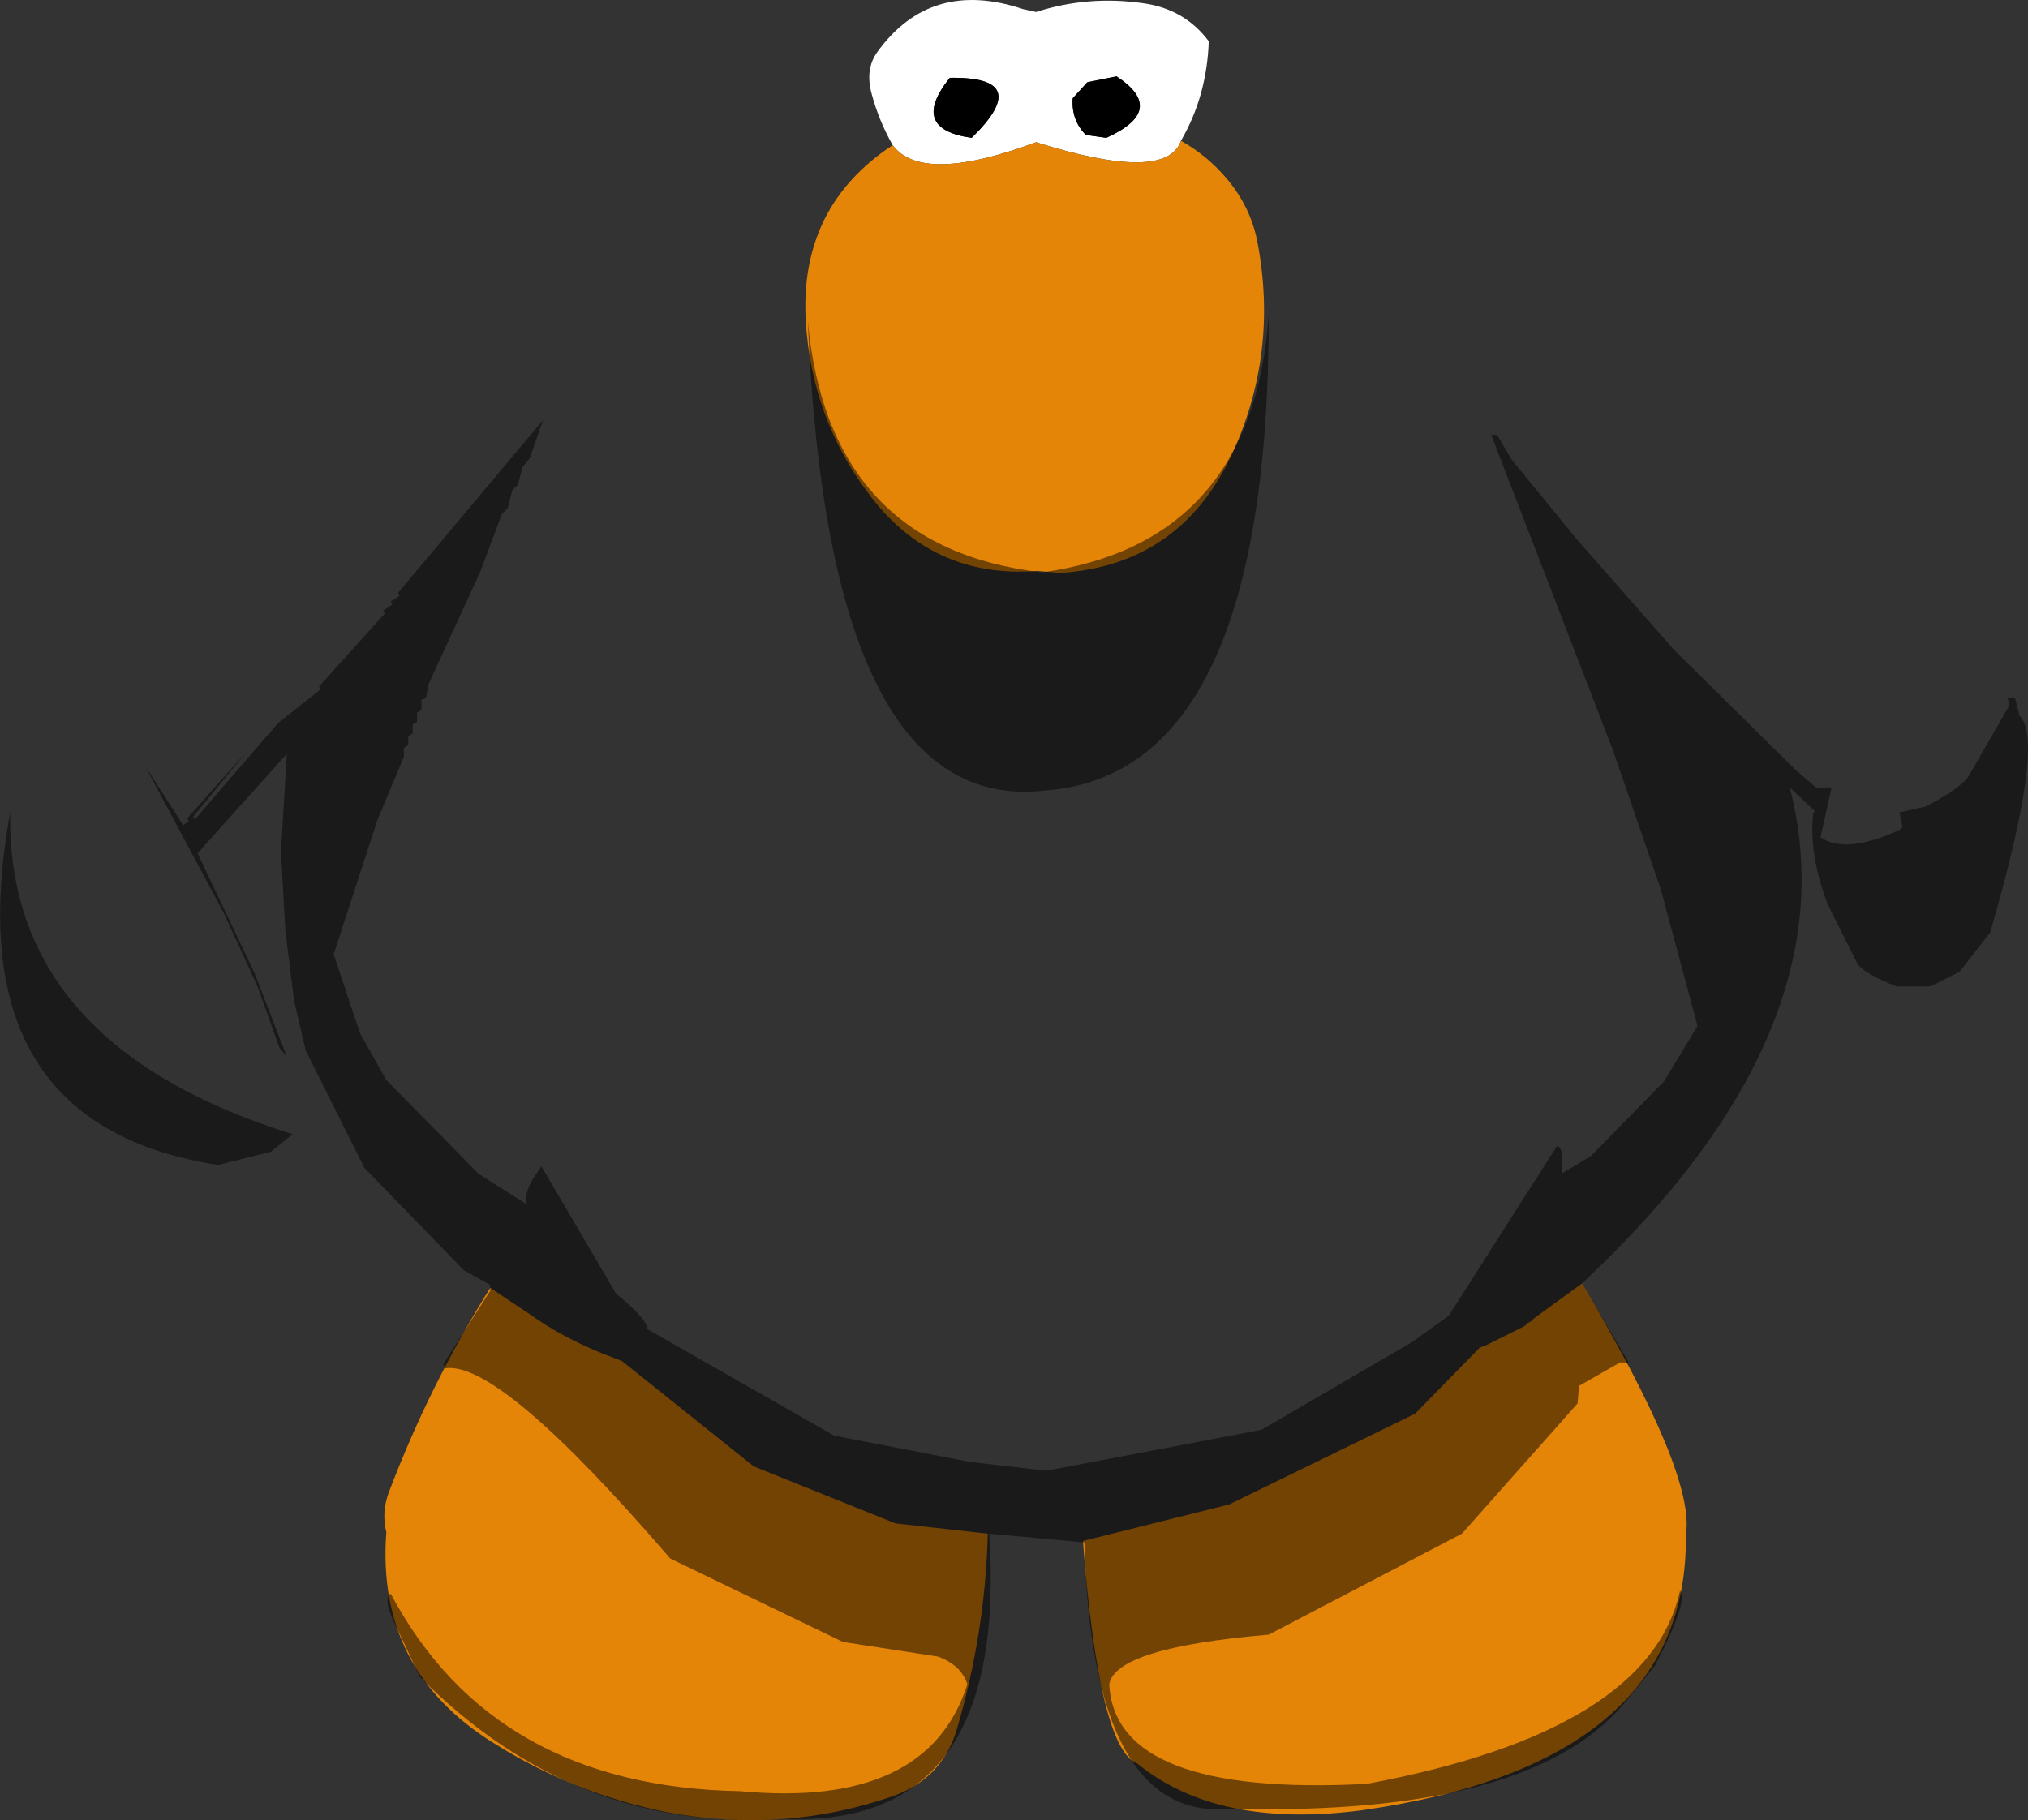 <?xml version="1.0" encoding="UTF-8" standalone="no"?>
<svg xmlns:ffdec="https://www.free-decompiler.com/flash" xmlns:xlink="http://www.w3.org/1999/xlink" ffdec:objectType="shape" height="311.0px" width="346.45px" xmlns="http://www.w3.org/2000/svg">
  <rect width="100%" height="100%" fill="#333333" stroke="none"/>
  <g transform="matrix(1.0, 0.0, 0.0, 1.0, 177.5, 108.3)">
    <path d="M-25.0 -83.5 Q-27.4 -87.75 -28.6 -92.3 -29.75 -96.5 -27.6 -99.45 -18.5 -112.0 -2.75 -106.75 L-0.5 -106.25 Q8.35 -109.1 17.75 -107.75 24.85 -106.8 29.0 -101.25 28.85 -96.65 27.65 -92.3 26.5 -88.15 24.25 -84.25 21.75 -77.0 -0.5 -84.0 -20.0 -76.75 -25.0 -83.5 M8.0 -85.25 L11.5 -84.75 Q22.0 -89.5 13.25 -95.25 L8.25 -94.25 5.75 -91.5 Q5.5 -87.75 8.0 -85.25 M-11.5 -84.75 Q-0.75 -95.25 -15.25 -95.0 -22.25 -86.25 -11.5 -84.75" fill="#ffffff" fill-rule="evenodd" stroke="none"/>
    <path d="M8.0 -85.25 Q5.5 -87.75 5.75 -91.5 L8.25 -94.25 13.25 -95.25 Q22.0 -89.5 11.5 -84.75 L8.0 -85.25 M-11.5 -84.75 Q-22.25 -86.25 -15.25 -95.0 -0.75 -95.25 -11.5 -84.75" fill="#000000" fill-rule="evenodd" stroke="none"/>
    <path d="M-25.0 -83.5 Q-20.0 -76.75 -0.5 -84.0 21.75 -77.0 24.25 -84.25 28.95 -81.6 32.3 -77.5 36.25 -72.7 37.35 -66.75 40.85 -48.1 33.15 -31.1 24.35 -11.75 3.6 -10.4 L-0.25 -10.75 Q-18.3 -9.35 -29.2 -24.05 -38.9 -37.05 -39.85 -53.5 -40.95 -73.0 -25.0 -83.5 M75.25 122.0 L76.5 121.5 83.0 118.25 83.5 117.75 84.0 117.5 84.5 117.0 92.75 111.0 Q112.25 143.75 110.5 154.0 111.0 193.0 55.25 201.0 30.5 204.25 16.75 193.0 10.25 190.5 7.5 155.0 L32.5 148.75 64.25 133.25 75.25 122.0 M-93.75 111.75 L-87.0 116.25 Q-81.55 120.15 -74.5 123.0 L-71.25 124.25 -48.75 142.25 -24.5 152.0 -8.75 153.75 Q-9.2 170.8 -14.05 187.2 -16.55 195.65 -25.1 198.65 -43.75 205.05 -63.5 201.35 -79.35 198.2 -93.05 189.6 -113.3 177.1 -111.5 153.5 -112.35 150.15 -111.1 146.75 -104.15 128.4 -93.75 111.75" fill="#e58508" fill-rule="evenodd" stroke="none"/>
    <path d="M78.25 -34.0 L80.75 -29.75 92.0 -16.0 108.5 2.75 129.25 23.25 132.75 26.25 135.4 26.25 133.5 34.75 Q137.75 37.75 147.0 33.5 L147.5 33.0 147.0 30.5 151.5 29.5 Q157.75 26.25 159.0 24.0 L165.75 12.25 165.5 11.0 166.75 11.0 167.5 14.0 Q172.0 18.25 162.5 51.0 L157.25 57.75 152.25 60.25 146.5 60.25 Q140.75 58.0 139.75 56.25 L134.75 46.25 Q131.5 37.75 132.25 30.75 L132.5 30.25 128.25 26.25 Q139.0 67.75 92.75 111.0 L100.75 124.5 99.25 124.5 92.25 128.5 92.0 131.5 72.25 153.75 39.25 171.0 Q13.0 173.25 12.0 179.5 13.0 198.75 56.0 196.5 104.25 187.5 109.5 163.5 111.0 165.25 105.25 176.25 L99.75 183.0 Q83.5 202.0 33.0 200.75 9.0 203.25 7.75 155.25 L-8.5 153.75 Q-5.25 203.75 -43.0 202.5 -79.25 205.0 -105.75 178.25 L-109.75 169.75 Q-112.25 164.75 -110.75 164.0 -93.25 197.0 -51.0 197.75 -19.0 200.75 -12.25 179.5 -13.25 176.25 -17.25 174.75 L-33.5 172.25 -63.0 158.0 Q-92.25 124.0 -101.5 125.5 L-101.75 124.75 -93.75 112.25 -93.75 111.25 -98.25 108.75 -115.25 91.25 -125.25 71.25 -127.25 62.75 -128.75 50.75 -129.5 37.25 -128.5 20.5 -143.75 37.5 -134.0 58.0 -128.5 72.25 -129.75 70.75 -133.5 60.25 -139.25 47.75 -152.75 22.5 -146.5 32.25 -146.25 32.75 -145.25 32.0 -145.5 31.5 -135.25 20.0 -144.5 31.25 -144.25 31.75 -130.0 15.25 -122.75 9.5 -123.0 9.0 -111.75 -3.5 -112.0 -4.0 -110.5 -5.0 -110.75 -5.5 -109.25 -6.5 -109.5 -7.0 -84.75 -36.5 -87.0 -30.0 -88.25 -28.5 -89.0 -25.5 -90.0 -24.5 -90.75 -21.5 -91.75 -20.5 -95.5 -10.5 -104.25 8.5 -104.75 11.0 -105.5 11.25 -105.5 13.0 -106.25 13.5 -106.25 15.0 -107.0 15.5 -107.0 17.0 -107.75 17.5 -107.75 19.0 -108.5 19.5 -108.5 21.0 -113.0 31.75 -120.5 54.75 -116.0 68.25 -111.5 76.25 -95.75 92.25 -87.5 97.5 Q-88.25 95.25 -85.0 91.0 L-72.25 112.75 Q-66.75 117.25 -67.0 118.75 L-35.0 137.0 -11.75 141.5 1.25 143.0 38.0 136.0 63.75 121.0 70.0 116.5 88.5 87.5 Q89.75 87.75 89.25 92.25 L94.25 89.25 106.75 76.5 112.5 67.0 106.25 43.75 98.0 19.75 77.25 -34.0 78.25 -34.0 M39.25 -54.5 Q39.25 23.75 1.25 26.75 -36.0 31.25 -39.5 -53.5 -36.0 -14.75 0.5 -10.5 36.5 -15.5 39.25 -54.5 M-140.25 90.75 Q-185.5 83.75 -175.75 30.5 -176.5 70.25 -127.5 85.5 L-131.25 88.5 -140.25 90.75" fill="#000000" fill-opacity="0.498" fill-rule="evenodd" stroke="none"/>
  </g>
</svg>
